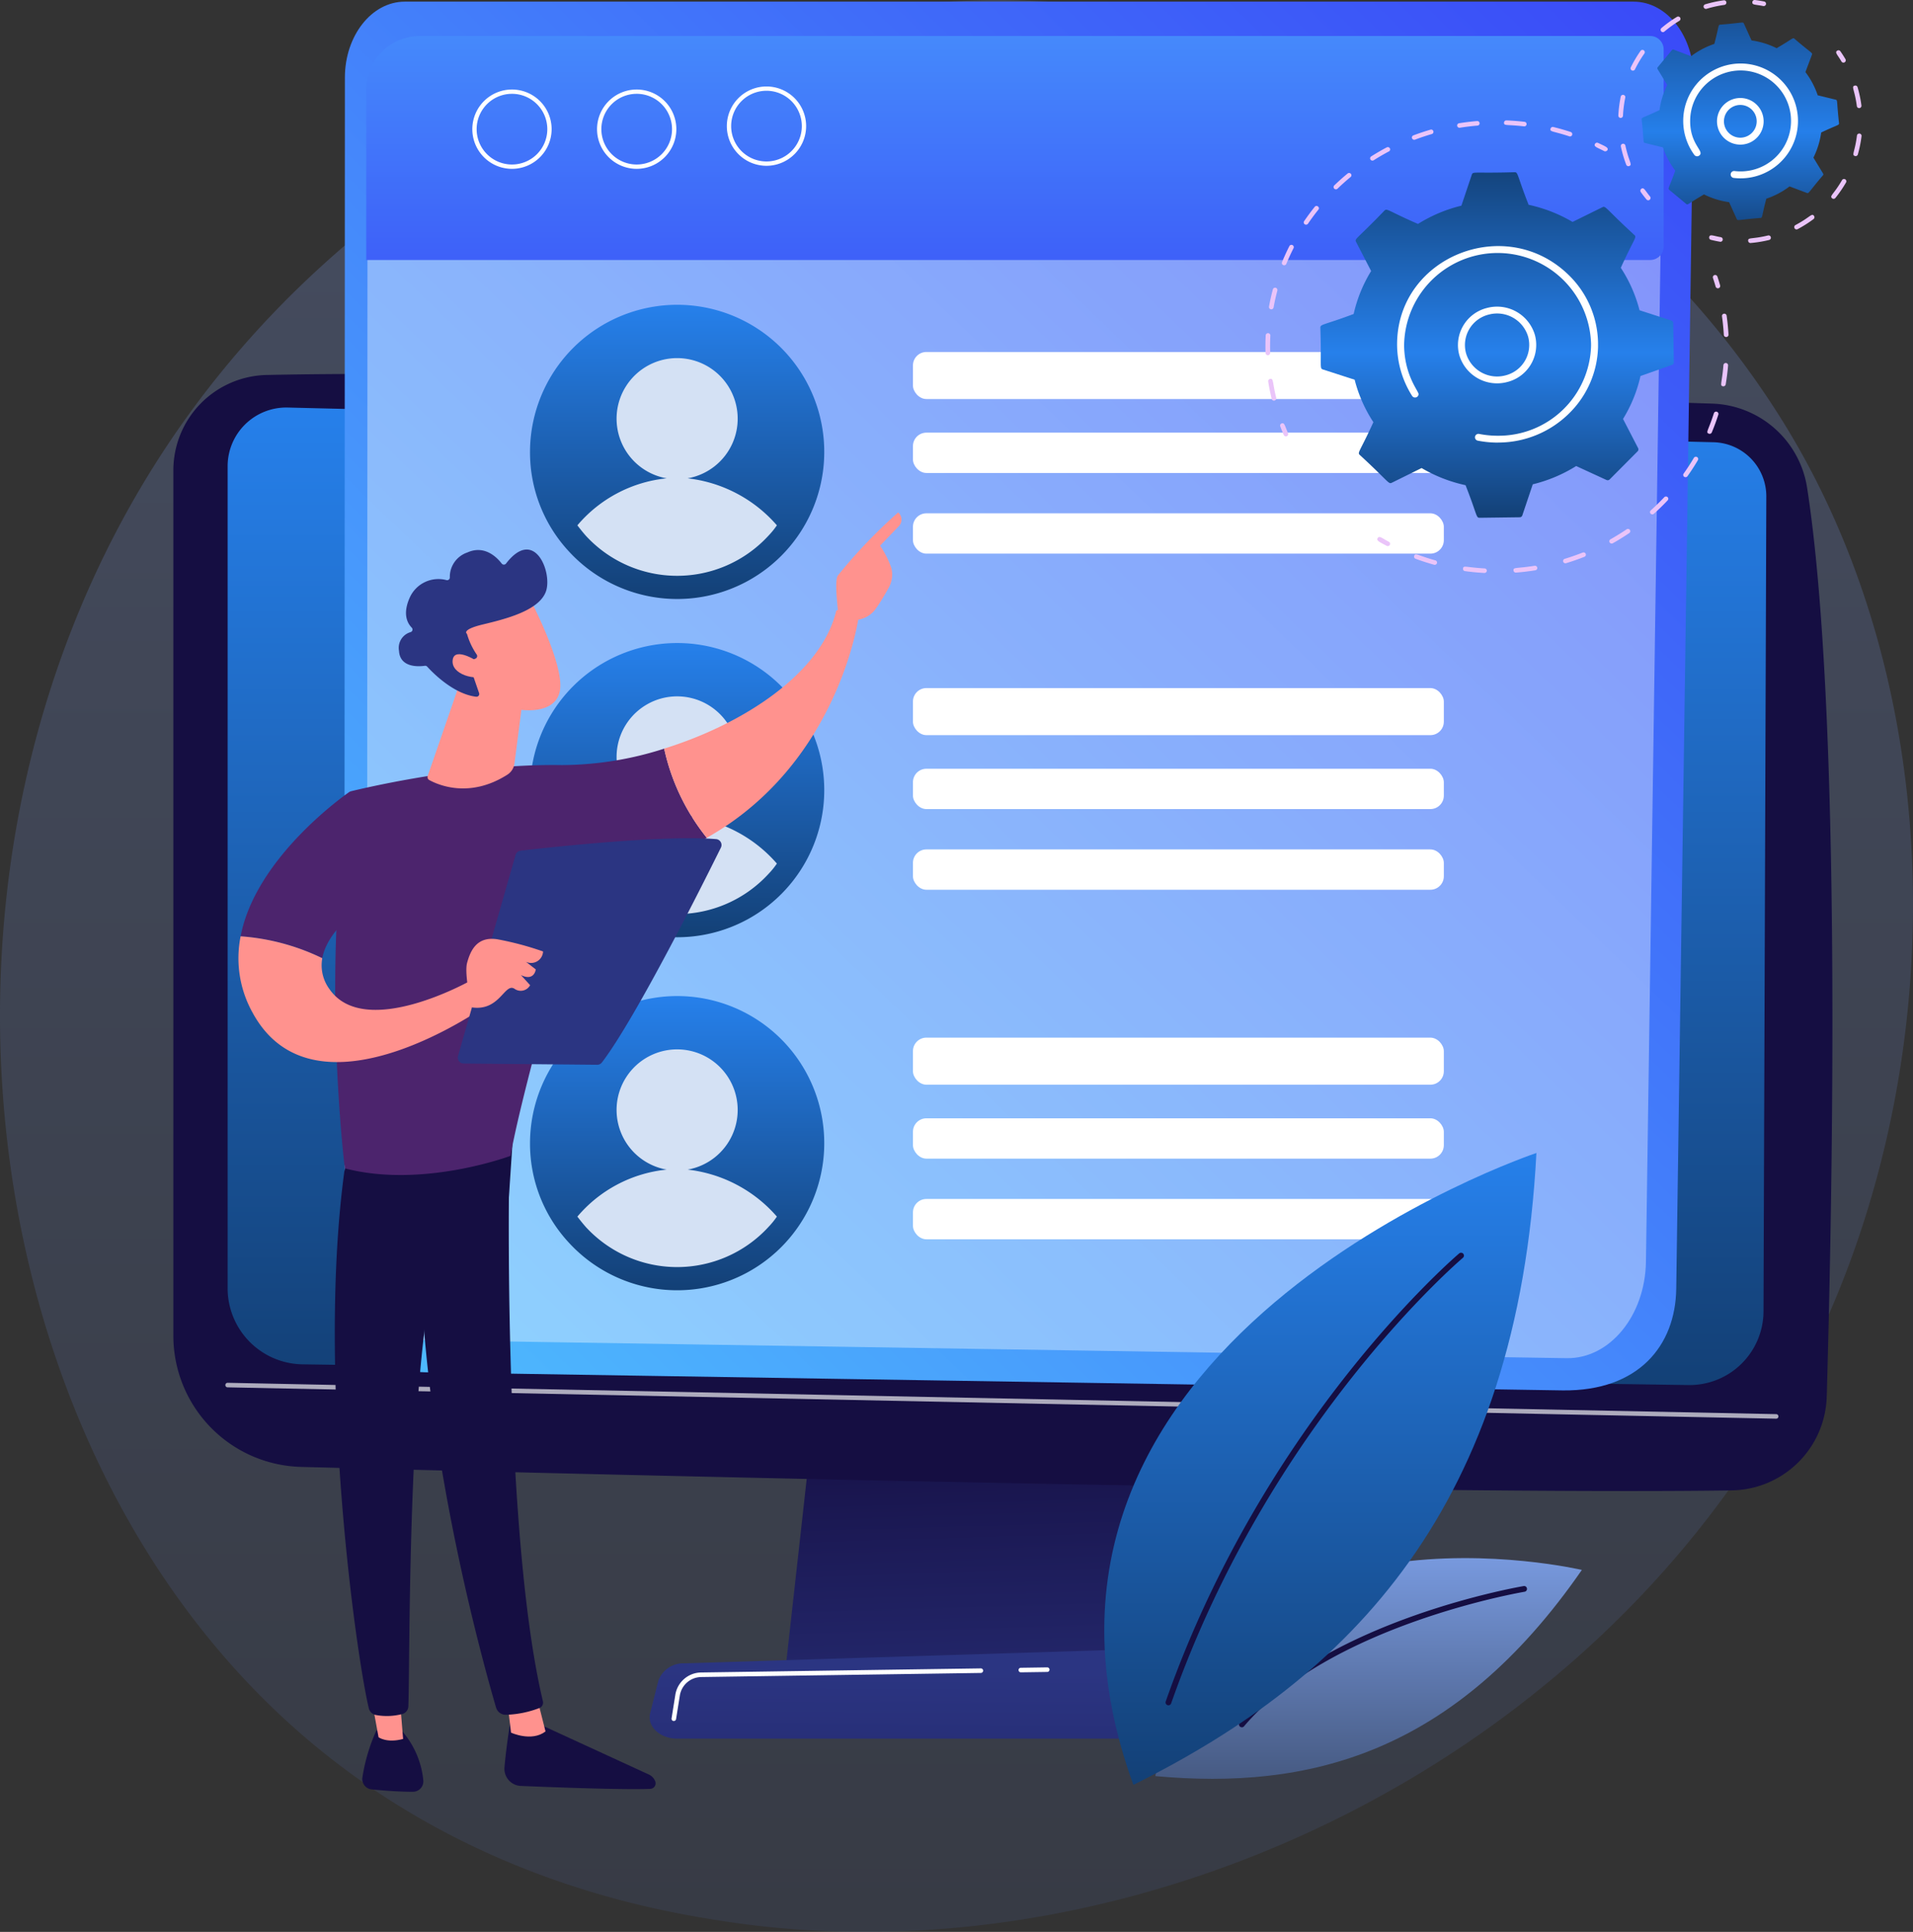 <svg xmlns="http://www.w3.org/2000/svg" xmlns:xlink="http://www.w3.org/1999/xlink" width="284.677" height="287.398" viewBox="0 0 284.677 287.398">
  <rect x="0" y="0" width="284.677" height="287.398" fill="#333333" stroke="none"/>
  <defs>
    <linearGradient id="linear-gradient" x1="0.5" x2="0.5" y2="1" gradientUnits="objectBoundingBox">
      <stop offset="0" stop-color="#87a7fc"/>
      <stop offset="1" stop-color="#44547e"/>
    </linearGradient>
    <linearGradient id="linear-gradient-2" x1="0.52" y1="1.509" x2="0.468" y2="0.18" gradientUnits="objectBoundingBox">
      <stop offset="0" stop-color="#2b3582"/>
      <stop offset="1" stop-color="#150e42"/>
    </linearGradient>
    <linearGradient id="linear-gradient-3" x1="0.525" y1="0.297" x2="0.225" y2="5.134" xlink:href="#linear-gradient-2"/>
    <linearGradient id="linear-gradient-4" x1="0.5" x2="0.5" y2="1" gradientUnits="objectBoundingBox">
      <stop offset="0" stop-color="#2680eb"/>
      <stop offset="1" stop-color="#134076"/>
    </linearGradient>
    <linearGradient id="linear-gradient-5" x1="-0.214" y1="1.249" x2="1.051" y2="-0.102" gradientUnits="objectBoundingBox">
      <stop offset="0" stop-color="#53d8ff"/>
      <stop offset="1" stop-color="#3840f7"/>
    </linearGradient>
    <linearGradient id="linear-gradient-6" x1="0.5" y1="-1.946" x2="0.5" y2="1.8" xlink:href="#linear-gradient-5"/>
    <linearGradient id="linear-gradient-7" x1="0.5" x2="0.5" y2="1" gradientUnits="objectBoundingBox">
      <stop offset="0" stop-color="#88aefc"/>
      <stop offset="1" stop-color="#44577e"/>
    </linearGradient>
    <linearGradient id="linear-gradient-11" x1="26.779" y1="-0.484" x2="23.944" y2="6.012" xlink:href="#linear-gradient-2"/>
    <linearGradient id="linear-gradient-12" x1="-5.788" y1="11.808" x2="-3.334" y2="11.064" xlink:href="#linear-gradient-2"/>
    <linearGradient id="linear-gradient-13" x1="67.035" y1="-2.223" x2="60.017" y2="5.384" xlink:href="#linear-gradient-2"/>
    <linearGradient id="linear-gradient-14" x1="-3.987" y1="11.529" x2="-2.258" y2="10.799" xlink:href="#linear-gradient-2"/>
    <linearGradient id="linear-gradient-15" x1="-13.468" y1="-0.492" x2="-13.122" y2="0.348" gradientUnits="objectBoundingBox">
      <stop offset="0" stop-color="#febbba"/>
      <stop offset="1" stop-color="#ff928e"/>
    </linearGradient>
    <linearGradient id="linear-gradient-16" x1="-43.659" y1="0.04" x2="-42.63" y2="1.767" xlink:href="#linear-gradient-15"/>
    <linearGradient id="linear-gradient-17" x1="15.197" y1="-0.062" x2="15.711" y2="2.428" xlink:href="#linear-gradient-2"/>
    <linearGradient id="linear-gradient-18" x1="-5.585" y1="9.996" x2="-5.907" y2="8.931" xlink:href="#linear-gradient-15"/>
    <linearGradient id="linear-gradient-19" x1="-4.152" y1="6.553" x2="-3.947" y2="7.732" xlink:href="#linear-gradient-2"/>
    <linearGradient id="linear-gradient-20" x1="-19.425" y1="46" x2="-20.368" y2="41.353" xlink:href="#linear-gradient-15"/>
    <linearGradient id="linear-gradient-22" x1="0.5" x2="0.5" y2="1" gradientUnits="objectBoundingBox">
      <stop offset="0" stop-color="#14447d"/>
      <stop offset="0.522" stop-color="#2680eb"/>
      <stop offset="1" stop-color="#134076"/>
    </linearGradient>
    <linearGradient id="linear-gradient-23" x1="0.5" x2="0.5" y2="1" gradientUnits="objectBoundingBox">
      <stop offset="0" stop-color="#19549b"/>
      <stop offset="0.552" stop-color="#257fea"/>
      <stop offset="1" stop-color="#164b8a"/>
    </linearGradient>
  </defs>
  <g id="Illustration" transform="translate(14.625 0)">
    <g id="Group_3700" data-name="Group 3700">
      <g id="Group_3688" data-name="Group 3688" transform="translate(0 0.246)">
        <path id="Path_5225" data-name="Path 5225" d="M756.275,680.333c-27.62,65.033-101.192,101.465-164.994,91.638-10.382-1.6-38.844-6.363-64.044-28.835-48.51-43.262-58.885-128.925-19.753-189.294,28.481-43.938,79.537-68.845,128.05-67.6,10.449.268,50.5,1.922,85.692,30.943a131.986,131.986,0,0,1,26.847,30.461C772.2,585.379,774.275,637.95,756.275,680.333Z" transform="translate(-498.156 -486.407)" opacity="0.23" fill="url(#linear-gradient)"/>
        <g id="Group_3676" data-name="Group 3676" transform="translate(11.173 55.376)">
          <path id="Path_5226" data-name="Path 5226" d="M1555.336,2521.712l-5.594,50.171h64.9l-8.454-50.171Z" transform="translate(-1458.657 -2379.121)" fill="url(#linear-gradient-2)"/>
          <path id="Path_5227" data-name="Path 5227" d="M1438.157,3019.286h-94.989c-2.581,0-4.519-1.837-4.02-3.811l1.219-4.82a3.93,3.93,0,0,1,3.856-2.573l91.573-2.857a4.049,4.049,0,0,1,4.162,2.5l2.2,7.678C1442.727,3017.393,1440.779,3019.286,1438.157,3019.286Z" transform="translate(-1268.191 -2816.26)" fill="url(#linear-gradient-3)"/>
          <path id="Path_5228" data-name="Path 5228" d="M600.031,1049.311v128.726a19.527,19.527,0,0,0,19.024,19.522c47.017,1.212,168.115,4.152,212.872,3.492a14.369,14.369,0,0,0,14.146-13.959c.863-29.9,2.265-101.816-2.922-135.2a14.787,14.787,0,0,0-14.138-12.515c-39.394-1.26-170.37-5.262-215.106-4.257A14.194,14.194,0,0,0,600.031,1049.311Z" transform="translate(-600.031 -1034.958)" fill="#150e42"/>
          <path id="Path_5229" data-name="Path 5229" d="M684.249,1095.829v122.3a11.314,11.314,0,0,0,11.145,11.313l206.235,3.083a11.011,11.011,0,0,0,11.176-10.969l.417-121.206a8.053,8.053,0,0,0-7.857-8.081l-212.179-5.162A8.726,8.726,0,0,0,684.249,1095.829Z" transform="translate(-676.172 -1082.102)" fill="url(#linear-gradient-4)"/>
          <path id="Path_5230" data-name="Path 5230" d="M911.488,2605.177h-.007l-230.435-4.664a.339.339,0,0,1,.014-.678l230.435,4.665a.339.339,0,0,1-.007.678Z" transform="translate(-672.976 -2449.75)" fill="#fff" opacity="0.65"/>
          <path id="Path_5231" data-name="Path 5231" d="M1911.767,3042.032a.339.339,0,0,1,0-.678l3.924-.058h.005a.339.339,0,0,1,0,.679l-3.924.057Z" transform="translate(-1785.655 -2848.873)" fill="#fff"/>
          <path id="Path_5232" data-name="Path 5232" d="M1373.357,3050.632a.333.333,0,0,1-.054,0,.339.339,0,0,1-.281-.388l.56-3.506a3.94,3.94,0,0,1,3.84-3.324l41.62-.609a.339.339,0,0,1,.01.678l-41.62.609a3.263,3.263,0,0,0-3.18,2.753l-.56,3.506A.34.34,0,0,1,1373.357,3050.632Z" transform="translate(-1298.883 -2850.233)" fill="#fff"/>
        </g>
        <g id="Group_3680" data-name="Group 3680" transform="translate(36.613)">
          <g id="Group_3679" data-name="Group 3679">
            <g id="Group_3677" data-name="Group 3677">
              <path id="Path_5233" data-name="Path 5233" d="M874.281,457.57h182.868c4.986,0,9,5.188,8.912,11.512l-2.573,179.965c-.121,8.47-5.612,15.225-16.852,15.119l-169.268-2.695c-6.484-.1-11.87-4.88-12.077-10.925q-.009-.255-.009-.513l.085-181.163C865.37,462.628,869.36,457.57,874.281,457.57Z" transform="translate(-865.282 -457.57)" fill="url(#linear-gradient-5)"/>
              <path id="Path_5234" data-name="Path 5234" d="M909.1,514.974h175.6c4.788,0,8.645,4.93,8.558,10.938l-2.47,170.993c-.116,8.048-5.389,14.466-11.8,14.365l-170.071-2.679c-4.687-.074-8.455-4.866-8.452-10.749l.082-172.131C900.549,519.78,904.38,514.974,909.1,514.974Z" transform="translate(-897.09 -509.469)" fill="#fff" opacity="0.37"/>
            </g>
            <g id="Group_3678" data-name="Group 3678" transform="translate(3.262 5.109)">
              <path id="Rectangle_1418" data-name="Rectangle 1418" d="M8,0H191.071a2,2,0,0,1,2,2V31.32a2,2,0,0,1-2,2H0a0,0,0,0,1,0,0V8A8,8,0,0,1,8,0Z" fill="url(#linear-gradient-6)"/>
              <path id="Path_5235" data-name="Path 5235" d="M1464.7,600.867a5.9,5.9,0,1,1,5.9-5.9A5.91,5.91,0,0,1,1464.7,600.867Zm0-11.161a5.258,5.258,0,1,0,5.258,5.258A5.264,5.264,0,0,0,1464.7,589.705Z" transform="translate(-1405.138 -581.558)" fill="#fff"/>
              <path id="Path_5236" data-name="Path 5236" d="M1263.306,605.586a5.9,5.9,0,1,1,5.9-5.9A5.91,5.91,0,0,1,1263.306,605.586Zm0-11.161a5.258,5.258,0,1,0,5.258,5.258A5.264,5.264,0,0,0,1263.306,594.424Z" transform="translate(-1223.058 -585.824)" fill="#fff"/>
              <path id="Path_5237" data-name="Path 5237" d="M1069.785,605.586a5.9,5.9,0,1,1,5.9-5.9A5.91,5.91,0,0,1,1069.785,605.586Zm0-11.161a5.258,5.258,0,1,0,5.258,5.258A5.264,5.264,0,0,0,1069.785,594.424Z" transform="translate(-1048.097 -585.824)" fill="#fff"/>
            </g>
          </g>
        </g>
        <g id="Group_3682" data-name="Group 3682" transform="translate(157.296 231.543)">
          <path id="Path_5240" data-name="Path 5240" d="M2123.615,2904.233c22.695,2.094,44.468-3.2,63.478-30.669C2187.093,2873.564,2132.56,2860.762,2123.615,2904.233Z" transform="translate(-2123.615 -2871.805)" fill="url(#linear-gradient-7)"/>
          <path id="Path_5241" data-name="Path 5241" d="M2253.841,2936.138a.428.428,0,0,0,.327-.151c12.808-15.1,41.463-19.97,41.751-20.018a.427.427,0,0,0,.353-.491.422.422,0,0,0-.492-.353c-.291.048-29.255,4.973-42.265,20.308a.428.428,0,0,0,.326.7Z" transform="translate(-2240.965 -2910.964)" fill="#150e42"/>
        </g>
        <g id="Group_3687" data-name="Group 3687" transform="translate(20.862 45.095)">
          <g id="user_1_" data-name="user (1)" transform="translate(43.386)">
            <path id="Path_5223" data-name="Path 5223" d="M21.892,0A21.915,21.915,0,0,0,0,21.892,21.638,21.638,0,0,0,5.776,36.679h0A21.884,21.884,0,1,0,21.892,0Z" fill="url(#linear-gradient-4)"/>
            <path id="Path_5224" data-name="Path 5224" d="M92.159,97.1a11.475,11.475,0,0,0,1.271-1.56,20.669,20.669,0,0,0-13.285-6.989,9.011,9.011,0,1,0-3.119,0A20.031,20.031,0,0,0,63.74,95.542c.4.52.809,1.04,1.271,1.56a18.46,18.46,0,0,0,27.148,0Z" transform="translate(-56.693 -62.733)" fill="#d4e1f4"/>
          </g>
          <g id="user_1_2" data-name="user (1)" transform="translate(43.386 50.32)">
            <path id="Path_5223-2" data-name="Path 5223" d="M21.892,0A21.915,21.915,0,0,0,0,21.892,21.638,21.638,0,0,0,5.776,36.679h0A21.884,21.884,0,1,0,21.892,0Z" transform="translate(0 0)" fill="url(#linear-gradient-4)"/>
            <path id="Path_5224-2" data-name="Path 5224" d="M92.159,97.1a11.475,11.475,0,0,0,1.271-1.56,20.669,20.669,0,0,0-13.285-6.989,9.011,9.011,0,1,0-3.119,0A20.031,20.031,0,0,0,63.74,95.542c.4.52.809,1.04,1.271,1.56a18.46,18.46,0,0,0,27.148,0Z" transform="translate(-56.693 -62.733)" fill="#d4e1f4"/>
          </g>
          <g id="user_1_3" data-name="user (1)" transform="translate(43.386 102.836)">
            <path id="Path_5223-3" data-name="Path 5223" d="M21.892,0A21.915,21.915,0,0,0,0,21.892,21.638,21.638,0,0,0,5.776,36.679h0A21.884,21.884,0,1,0,21.892,0Z" transform="translate(0 0)" fill="url(#linear-gradient-4)"/>
            <path id="Path_5224-3" data-name="Path 5224" d="M92.159,97.1a11.475,11.475,0,0,0,1.271-1.56,20.669,20.669,0,0,0-13.285-6.989,9.011,9.011,0,1,0-3.119,0A20.031,20.031,0,0,0,63.74,95.542c.4.52.809,1.04,1.271,1.56a18.46,18.46,0,0,0,27.148,0Z" transform="translate(-56.693 -62.733)" fill="#d4e1f4"/>
          </g>
          <rect id="Rectangle_1419" data-name="Rectangle 1419" width="79" height="7" rx="2" transform="translate(100.371 7.021)" fill="#fff"/>
          <rect id="Rectangle_1428" data-name="Rectangle 1428" width="79" height="7" rx="2" transform="translate(100.371 57.021)" fill="#fff"/>
          <rect id="Rectangle_1431" data-name="Rectangle 1431" width="79" height="7" rx="2" transform="translate(100.371 109.021)" fill="#fff"/>
          <rect id="Rectangle_1420" data-name="Rectangle 1420" width="79" height="6" rx="2" transform="translate(100.371 19.021)" fill="#fff"/>
          <rect id="Rectangle_1429" data-name="Rectangle 1429" width="79" height="6" rx="2" transform="translate(100.371 69.021)" fill="#fff"/>
          <rect id="Rectangle_1432" data-name="Rectangle 1432" width="79" height="6" rx="2" transform="translate(100.371 121.021)" fill="#fff"/>
          <rect id="Rectangle_1421" data-name="Rectangle 1421" width="79" height="6" rx="2" transform="translate(100.371 31.021)" fill="#fff"/>
          <rect id="Rectangle_1430" data-name="Rectangle 1430" width="79" height="6" rx="2" transform="translate(100.371 81.021)" fill="#fff"/>
          <rect id="Rectangle_1433" data-name="Rectangle 1433" width="79" height="6" rx="2" transform="translate(100.371 133.021)" fill="#fff"/>
          <path id="Path_5242" data-name="Path 5242" d="M1114.682,3118.79s-.661,3.74-.984,7.442a2.551,2.551,0,0,0,2.44,2.763c4.93.206,15.476.6,19.26.436a.83.83,0,0,0,.73-1.137,1.858,1.858,0,0,0-.95-1l-17.42-8.007Z" transform="translate(-1074.113 -2908.655)" fill="url(#linear-gradient-11)"/>
          <path id="Path_5243" data-name="Path 5243" d="M1118.412,3089.365l.531,4.473s3.052,1.421,5.135-.179l-1.264-4.985Z" transform="translate(-1078.384 -2881.427)" fill="#ff928e"/>
          <path id="Path_5244" data-name="Path 5244" d="M992.153,2218.925c-.229,1.168-1.231,58.3,4.876,83.9a.869.869,0,0,1-.51,1.011,15.127,15.127,0,0,1-4.973,1.011,1.5,1.5,0,0,1-1.485-1.074c-1.745-5.94-10.11-35.7-11.2-64.131-1.219-31.768,0-1.082,0-1.082l.715-19.637Z" transform="translate(-951.726 -2095.091)" fill="url(#linear-gradient-12)"/>
          <path id="Path_5245" data-name="Path 5245" d="M895.3,3139.134a26.893,26.893,0,0,0-2.07,6.905,1.556,1.556,0,0,0,1.37,1.864c1.628.16,4.134.366,6.142.352a1.551,1.551,0,0,0,1.536-1.731,13.087,13.087,0,0,0-3.055-7.178Z" transform="translate(-874.775 -2927.048)" fill="url(#linear-gradient-13)"/>
          <path id="Path_5246" data-name="Path 5246" d="M905.485,3076.661l1.24,6.765s1.226.912,3.652.251l-.592-7.279Z" transform="translate(-885.879 -2870.328)" fill="#ff928e"/>
          <path id="Path_5247" data-name="Path 5247" d="M852.426,2207.42c-4.994,30.142,1.083,74.5,3.133,83.18a1.352,1.352,0,0,0,1.093,1.028,9.091,9.091,0,0,0,3.907-.156,1.241,1.241,0,0,0,.892-1.142c.275-7.019-.22-50.108,4.434-67.137a3.867,3.867,0,0,1,1.492-2.134l9.032-6.421.693-10.38Z" transform="translate(-836.17 -2081.833)" fill="url(#linear-gradient-14)"/>
          <g id="Group_3683" data-name="Group 3683" transform="translate(14.391 45.293)">
            <path id="Path_5248" data-name="Path 5248" d="M884.8,1618.655c-14.968-.247-31.483,3.93-31.483,3.93-4.462,26.033-.78,56.06-.78,56.06,11.587,3.039,24.659-1.858,24.659-1.858,1.926-10.881,10.912-41.5,10.912-41.5a49.309,49.309,0,0,0,18.3-5.807,32.1,32.1,0,0,1-6.343-13.268A50.21,50.21,0,0,1,884.8,1618.655Z" transform="translate(-851.105 -1595.474)" fill="#4c246d"/>
            <path id="Path_5249" data-name="Path 5249" d="M1390.478,1401.155a2.864,2.864,0,0,0-3.331-.936c-2.2,9.3-13.752,16.848-25.617,20.535a32.093,32.093,0,0,0,6.343,13.267C1387.564,1422.951,1390.478,1401.155,1390.478,1401.155Z" transform="translate(-1312.577 -1400.021)" fill="url(#linear-gradient-15)"/>
          </g>
          <g id="Group_3684" data-name="Group 3684" transform="translate(88.961 30.891)">
            <path id="Path_5250" data-name="Path 5250" d="M1631.6,1265.848c.154.489-1.628,1.234-2.677-.767-.037-.958-.62-5.066-.047-5.847a76.484,76.484,0,0,1,8.966-9.374,1.408,1.408,0,0,1,.176,1.956l-2.87,2.989a13.889,13.889,0,0,1,1.675,3.312,4.02,4.02,0,0,1-.4,2.96c-.5.907-1.191,2.087-1.841,3.01A3.97,3.97,0,0,1,1631.6,1265.848Z" transform="translate(-1628.631 -1249.861)" fill="url(#linear-gradient-16)"/>
            <path id="Path_5251" data-name="Path 5251" d="M1651.172,1321.644l-2.615,2.217-.821,2.207,2.332,2.587s.784-4.379,1.367-5.327S1651.715,1321.921,1651.172,1321.644Z" transform="translate(-1645.904 -1314.76)" fill="#ff928e"/>
          </g>
          <path id="Path_5252" data-name="Path 5252" d="M726.4,1697.19l-5.741-14.493s-13.981,9.5-16.28,21.543a33.085,33.085,0,0,1,12.154,3.257C717.566,1701.81,726.4,1697.19,726.4,1697.19Z" transform="translate(-704.059 -1610.293)" fill="#4c246d"/>
          <path id="Path_5253" data-name="Path 5253" d="M735.612,1913.907s-15.7,8.871-20.993,1.3a5.954,5.954,0,0,1-1.092-4.626,33.081,33.081,0,0,0-12.154-3.257,16.622,16.622,0,0,0,1.807,11.4c9.277,16.971,34.509-.938,34.509-.938Z" transform="translate(-701.055 -1813.374)" fill="#ff928e"/>
          <g id="Group_3685" data-name="Group 3685" transform="translate(32.636 79.354)">
            <path id="Path_5254" data-name="Path 5254" d="M1041.381,1787.574l8.567-29.917a.872.872,0,0,1,.738-.628c1.552-.181,6.05-.689,11.242-1.128,6.255-.529,13.519-.958,17.859-.593a.875.875,0,0,1,.716,1.26c-2.468,4.994-12.621,25.307-17.706,31.961a.878.878,0,0,1-.706.347l-19.876-.185A.875.875,0,0,1,1041.381,1787.574Z" transform="translate(-1041.346 -1755.172)" fill="url(#linear-gradient-17)"/>
            <path id="Path_5255" data-name="Path 5255" d="M1055.495,1921.5s-1.193-4.907-.712-6.648,1.414-3.979,4.523-3.482a45.491,45.491,0,0,1,6.776,1.807,1.78,1.78,0,0,1-2.548,1.536l1.465,1.134s-.209,1.816-2.205.846l1.363,1.5a1.588,1.588,0,0,1-2.325.535C1060.363,1917.779,1059.659,1922.1,1055.495,1921.5Z" transform="translate(-1053.391 -1896.33)" fill="#ff928e"/>
          </g>
          <path id="Path_5256" data-name="Path 5256" d="M999.148,1515.021l-4.762,13.773a.5.5,0,0,0,.226.6c1.3.718,5.975,2.792,11.612-.781a2.336,2.336,0,0,0,1.076-1.669l1.542-11.92Z" transform="translate(-966.228 -1458.699)" fill="#ff928e"/>
          <g id="Group_3686" data-name="Group 3686" transform="translate(23.881 36.411)">
            <path id="Path_5257" data-name="Path 5257" d="M1037.277,1382.04s5.23,9.844,4.559,13.821-7.152,3.691-12.811.461l-3.955-10.63Z" transform="translate(-1017.876 -1374.882)" fill="url(#linear-gradient-18)"/>
            <path id="Path_5258" data-name="Path 5258" d="M961.459,1323.629a.406.406,0,0,0,.177-.594,10.6,10.6,0,0,1-1.455-3.089s-.94-.6,2.393-1.4,8.3-2.036,9.348-4.873c1.019-2.766-1.658-9.722-5.927-4.179a.406.406,0,0,1-.643,0c-.7-.911-2.54-2.8-5.095-1.655a3.837,3.837,0,0,0-2.627,3.708.4.4,0,0,1-.478.413,4.679,4.679,0,0,0-5.463,2.547c-1.115,2.451-.391,3.839.27,4.517a.4.4,0,0,1-.173.672,2.435,2.435,0,0,0-1.718,2.778c.142,2.573,3.019,2.346,3.838,2.229a.406.406,0,0,1,.36.127c.7.777,3.867,4.077,7.291,4.475a.409.409,0,0,0,.429-.541l-1.482-4.308a.408.408,0,0,1,.22-.505Z" transform="translate(-950.06 -1307.409)" fill="url(#linear-gradient-19)"/>
            <path id="Path_5259" data-name="Path 5259" d="M1037.325,1470.978s-3.724-2.555-4-.4,3.353,3.116,5.149,2.314Z" transform="translate(-1025.33 -1454.147)" fill="url(#linear-gradient-20)"/>
          </g>
        </g>
        <g id="Group_3681" data-name="Group 3681" transform="translate(149.703 171.272)">
          <path id="Path_5238" data-name="Path 5238" d="M2048.77,2337.382c32.289-16.029,57.2-41.243,59.977-94C2108.747,2243.379,2024.708,2271.437,2048.77,2337.382Z" transform="translate(-2044.438 -2243.379)" fill="url(#linear-gradient-4)"/>
          <path id="Path_5239" data-name="Path 5239" d="M2140.017,2465.431a.428.428,0,0,0,.4-.286c14.676-41.837,43.132-66.044,43.417-66.284a.428.428,0,0,0-.55-.656c-.287.241-28.918,24.589-43.675,66.657a.429.429,0,0,0,.4.57Z" transform="translate(-2130.463 -2383.264)" fill="#150e42"/>
        </g>
      </g>
      <g id="Group_3699" data-name="Group 3699" transform="translate(173.686)">
        <g id="Group_3693" data-name="Group 3693" transform="translate(0 17.908)">
          <g id="Group_3689" data-name="Group 3689">
            <path id="Path_5260" data-name="Path 5260" d="M2318.117,1113.442a.348.348,0,0,1-.311-.208c-.181-.418-.356-.846-.521-1.274a.337.337,0,0,1,.2-.437c.434-.162.468.316.958,1.447a.336.336,0,0,1-.184.445A.351.351,0,0,1,2318.117,1113.442Z" transform="translate(-2315.08 -1066.439)" fill="#eac4f9"/>
            <path id="Path_5261" data-name="Path 5261" d="M2295.437,683.159c-.206-.85-.38-1.719-.516-2.583a.34.34,0,0,1,.29-.387c.517-.075.3.308.9,2.814a.339.339,0,0,1-.258.408A.348.348,0,0,1,2295.437,683.159Zm-.915-6.839c-.026-.878-.017-1.774.026-2.63a.348.348,0,0,1,.694.034c-.043.854-.051,1.718-.026,2.578a.347.347,0,0,1-.694.019Zm.514-6.875c.156-.86.349-1.724.573-2.569a.347.347,0,0,1,.673.171c-.22.828-.409,1.675-.562,2.517A.347.347,0,0,1,2295.037,669.445Zm2.135-6.186a.337.337,0,0,1-.193-.442c.333-.81.7-1.618,1.1-2.4a.346.346,0,0,1,.622.3c-.389.767-.753,1.558-1.079,2.352A.35.35,0,0,1,2297.172,663.259Zm3.193-6.069a.335.335,0,0,1-.1-.471c.5-.727,1.026-1.444,1.577-2.13.284-.352.83.066.547.42-.54.673-1.06,1.375-1.545,2.087A.353.353,0,0,1,2300.365,657.19Zm4.624-5.206a.35.35,0,0,1-.238-.1.334.334,0,0,1,0-.48c.636-.614,1.3-1.21,1.985-1.773a.352.352,0,0,1,.489.04.334.334,0,0,1-.041.479c-.668.551-1.323,1.136-1.946,1.738A.35.35,0,0,1,2304.989,651.984Zm5.438-4.272a.35.35,0,0,1-.283-.155.335.335,0,0,1,.1-.47c.749-.474,1.527-.925,2.312-1.341a.351.351,0,0,1,.471.137.335.335,0,0,1-.139.46c-.77.407-1.532.849-2.266,1.314A.351.351,0,0,1,2310.427,647.712Zm5.9-3.316a.337.337,0,0,1,.2-.439c.832-.314,1.688-.6,2.545-.85a.34.34,0,1,1,.2.651c-.84.245-1.678.525-2.494.833A.35.35,0,0,1,2316.328,644.4Zm23.392-.3c-2.48-.815-2.913-.638-2.785-1.137a.348.348,0,0,1,.421-.247c.867.212,1.736.462,2.584.74A.34.34,0,1,1,2339.72,644.1Zm-16.676-1.555a.34.34,0,0,1,.286-.39c.881-.141,1.779-.25,2.67-.324a.34.34,0,1,1,.06.677c-.873.073-1.753.18-2.616.318A.347.347,0,0,1,2323.045,642.54Zm9.929.072c-2.591-.3-2.984-.041-2.963-.557a.353.353,0,0,1,.361-.326c.9.035,1.8.105,2.684.208a.34.34,0,1,1-.081.674Z" transform="translate(-2294.508 -641.726)" fill="#eac4f9"/>
            <path id="Path_5262" data-name="Path 5262" d="M2806.783,677.587c-1.031-.541-1.592-.651-1.386-1.066a.35.35,0,0,1,.464-.157c1.088.517,1.605.694,1.392,1.084A.4.4,0,0,1,2806.783,677.587Z" transform="translate(-2756.361 -673.011)" fill="#eac4f9"/>
          </g>
          <g id="Group_3690" data-name="Group 3690" transform="translate(16.645 22.998)">
            <path id="Path_5263" data-name="Path 5263" d="M2989.473,883.5a.347.347,0,0,1-.325-.248c-.124-.431-.259-.863-.4-1.286a.337.337,0,0,1,.222-.428.35.35,0,0,1,.438.218c.144.432.281.873.408,1.313a.339.339,0,0,1-.24.419A.344.344,0,0,1,2989.473,883.5Z" transform="translate(-2938.795 -881.519)" fill="#eac4f9"/>
            <path id="Path_5264" data-name="Path 5264" d="M2535.569,980.132c-.962-.052-1.932-.144-2.885-.275a.341.341,0,0,1-.3-.383c.075-.523.4-.172,3.218-.02a.343.343,0,0,1,.328.358A.353.353,0,0,1,2535.569,980.132Zm4.332-.369c-.044-.526.371-.256,3.135-.7a.347.347,0,0,1,.4.28.34.34,0,0,1-.286.39c-.946.152-1.913.268-2.875.343A.345.345,0,0,1,2539.9,979.764Zm-11.823-.855c-.925-.257-1.852-.556-2.753-.889a.338.338,0,0,1-.2-.438c.19-.495.433-.08,3.145.673a.339.339,0,0,1,.24.42A.348.348,0,0,1,2528.078,978.908Zm19.538-.216a.347.347,0,0,1-.323-.239.338.338,0,0,1,.229-.425c.9-.273,1.8-.587,2.672-.932a.35.35,0,0,1,.453.187.336.336,0,0,1-.19.442c-.89.353-1.807.673-2.728.951A.355.355,0,0,1,2547.616,978.692Zm6.881-2.936a.35.35,0,0,1-.292-.17.336.336,0,0,1,.127-.464c.815-.459,1.622-.958,2.4-1.484a.353.353,0,0,1,.484.085.335.335,0,0,1-.087.473c-.79.536-1.614,1.046-2.446,1.514A.351.351,0,0,1,2554.5,975.756Zm6.054-4.341a.352.352,0,0,1-.247-.11.334.334,0,0,1,.021-.48c.693-.623,1.368-1.282,2.007-1.96a.354.354,0,0,1,.491-.02.334.334,0,0,1,.02.48c-.651.692-1.341,1.364-2.048,2A.351.351,0,0,1,2560.551,971.415Zm4.94-5.529a.353.353,0,0,1-.189-.061.335.335,0,0,1-.087-.473c.539-.756,1.051-1.543,1.523-2.341a.351.351,0,0,1,.474-.124.335.335,0,0,1,.127.464c-.481.814-1,1.618-1.553,2.389A.35.35,0,0,1,2565.492,965.885Zm3.467-6.478c-.5-.2-.071-.423.769-3.054a.347.347,0,0,1,.663.2c-.287.9-.616,1.794-.979,2.665A.35.35,0,0,1,2568.958,959.408Zm2.122-7.048c-.532-.087-.166-.394.061-3.144a.347.347,0,0,1,.692.055c-.077.938-.2,1.884-.354,2.81A.346.346,0,0,1,2571.081,952.359Zm.456-7.33a.344.344,0,0,1-.338-.321c-.052-.924-.144-1.854-.273-2.763a.341.341,0,0,1,.3-.383.347.347,0,0,1,.392.29c.131.928.225,1.876.278,2.819a.341.341,0,0,1-.328.357Z" transform="translate(-2519.629 -935.801)" fill="#eac4f9"/>
            <path id="Path_5265" data-name="Path 5265" d="M2469.459,1289.246c-1.064-.567-1.571-.766-1.339-1.146.242-.4.581-.03,1.671.55a.336.336,0,0,1,.139.461A.351.351,0,0,1,2469.459,1289.246Z" transform="translate(-2468.065 -1248.956)" fill="#eac4f9"/>
          </g>
          <g id="Group_3692" data-name="Group 3692" transform="translate(8.172 7.711)">
            <g id="Group_3691" data-name="Group 3691">
              <path id="Path_5266" data-name="Path 5266" d="M2390.333,768.331l4.45-2.193a22.04,22.04,0,0,0,6.539,2.549c1.74,4.421,1.549,4.854,2.084,4.848l5.98-.078a.408.408,0,0,0,.383-.275l1.556-4.625a21.96,21.96,0,0,0,6.46-2.719l4.514,2.076a.417.417,0,0,0,.468-.083l4.167-4.188a.394.394,0,0,0,.072-.46l-2.249-4.352a20.919,20.919,0,0,0,2.6-6.388l4.687-1.649a.4.4,0,0,0,.271-.382l-.087-5.845a.4.4,0,0,0-.281-.375l-4.734-1.526a21.007,21.007,0,0,0-2.789-6.318c1.977-4.35,2.414-4.5,2.033-4.867-4.278-3.926-4.273-4.389-4.76-4.149l-4.45,2.193a22.033,22.033,0,0,0-6.539-2.55c-1.739-4.418-1.549-4.854-2.084-4.848-5.94.18-6.2-.144-6.364.353l-1.556,4.625a21.947,21.947,0,0,0-6.46,2.719c-4.4-1.915-4.606-2.371-4.982-1.993-4.051,4.217-4.482,4.177-4.239,4.648l2.249,4.352a20.92,20.92,0,0,0-2.6,6.388c-4.441,1.666-4.965,1.5-4.957,2.031.189,5.781-.144,6.055.368,6.22l4.734,1.526a21.014,21.014,0,0,0,2.789,6.318c-1.971,4.335-2.416,4.5-2.033,4.867C2389.851,768.108,2389.846,768.571,2390.333,768.331Z" transform="translate(-2379.714 -722.128)" fill="url(#linear-gradient-22)"/>
            </g>
            <path id="Path_5267" data-name="Path 5267" d="M2593.33,937.865a5.687,5.687,0,0,1,4.124-6.976,5.862,5.862,0,0,1,7.143,4.039,5.688,5.688,0,0,1-4.124,6.976h0A5.861,5.861,0,0,1,2593.33,937.865Zm7.008,3.547h0Zm-2.614-9.539a4.665,4.665,0,0,0-3.387,5.729,4.813,4.813,0,0,0,5.866,3.317,4.671,4.671,0,0,0,3.387-5.729A4.813,4.813,0,0,0,2597.723,931.873Z" transform="translate(-2572.662 -910.693)" fill="#fff"/>
            <path id="Path_5268" data-name="Path 5268" d="M2513.436,865.95h0a15.356,15.356,0,0,1-2.559-.283.513.513,0,0,1-.418-.512.491.491,0,0,1,.01-.088.521.521,0,0,1,.613-.4,14.376,14.376,0,0,0,2.95.267h0a13.758,13.758,0,0,0,13.7-13.219c.005-.185.006-.371,0-.557a13.914,13.914,0,0,0-27.818.362c.067,4.477,2.165,6.768,2.153,7.236a.524.524,0,0,1-.964.254,14.373,14.373,0,0,1-2.228-8.076c.338-12.685,16.057-18.916,25.366-10.066a14.382,14.382,0,0,1,4.532,10.276c0,.2,0,.4,0,.6a14.332,14.332,0,0,1-4.222,9.786,15,15,0,0,1-10.508,4.418Q2513.742,865.958,2513.436,865.95Z" transform="translate(-2487.449 -825.733)" fill="#fff"/>
          </g>
        </g>
        <g id="Group_3698" data-name="Group 3698" transform="translate(52.518)">
          <g id="Group_3694" data-name="Group 3694" transform="translate(3.461 3.358)">
            <path id="Path_5269" data-name="Path 5269" d="M2887.47,515.577a12.075,12.075,0,0,0,3.737,1.155l1.143,2.523c.127.28.322.067,3.539-.177.3-.028.163-.258.855-2.864a12.073,12.073,0,0,0,3.458-1.828l2.594.977c.289.108.275-.18,2.378-2.627a.228.228,0,0,0,.019-.264l-1.44-2.368a12.082,12.082,0,0,0,1.155-3.737c2.388-1.142,2.684-1.07,2.656-1.372-.364-3.272-.192-3.439-.482-3.51l-2.691-.655a12.072,12.072,0,0,0-1.828-3.458l.977-2.594c.108-.288-.18-.275-2.628-2.377-.228-.189-.287.061-2.632,1.421a12.071,12.071,0,0,0-3.737-1.155l-1.143-2.523c-.127-.28-.321-.067-3.539.177-.294.027-.159.245-.855,2.864a12.068,12.068,0,0,0-3.458,1.828l-2.594-.977a.228.228,0,0,0-.256.068l-2.122,2.559a.228.228,0,0,0-.019.264L2882,499.3a12.055,12.055,0,0,0-1.155,3.737c-2.388,1.142-2.684,1.071-2.656,1.372.364,3.271.191,3.439.482,3.51l2.691.655a12.072,12.072,0,0,0,1.828,3.458c-.881,2.5-1.142,2.656-.909,2.849l2.56,2.122C2885.067,517.189,2885.137,516.931,2887.47,515.577Z" transform="translate(-2878.184 -490.011)" fill="url(#linear-gradient-23)"/>
          </g>
          <g id="Group_3697" data-name="Group 3697">
            <path id="Path_5270" data-name="Path 5270" d="M2995.373,611.614a3.469,3.469,0,1,1,4.428,2.111h0A3.473,3.473,0,0,1,2995.373,611.614Zm4.256,1.624h0Zm-3.281-1.969a2.438,2.438,0,0,0,3.108,1.482h0a2.435,2.435,0,1,0-3.108-1.482Z" transform="translate(-2980.492 -592.408)" fill="#fff"/>
            <g id="Group_3695" data-name="Group 3695">
              <path id="Path_5271" data-name="Path 5271" d="M2877.165,748.735c-.3-.358-.586-.732-.857-1.113a.344.344,0,0,1,.082-.48c.391-.277.535.23,1.3,1.152a.345.345,0,0,1-.53.441Z" transform="translate(-2872.97 -719.054)" fill="#eac4f9"/>
              <path id="Path_5272" data-name="Path 5272" d="M2843.273,479.828a18.4,18.4,0,0,1-.8-2.724.345.345,0,0,1,.674-.142c.52,2.462,1.11,2.862.571,3.066A.344.344,0,0,1,2843.273,479.828Zm-.843-6.956a.345.345,0,0,1-.328-.361,18.144,18.144,0,0,1,.358-2.817.345.345,0,0,1,.675.14,17.48,17.48,0,0,0-.344,2.71A.35.35,0,0,1,2842.43,472.872Zm1.828-7.036a.345.345,0,0,1-.3-.5,18.31,18.31,0,0,1,1.449-2.441.345.345,0,0,1,.564.4,17.565,17.565,0,0,0-1.394,2.349A.346.346,0,0,1,2844.257,465.836Zm4.47-5.729a.345.345,0,0,1-.214-.608,18.076,18.076,0,0,1,2.3-1.658.345.345,0,1,1,.357.59,17.362,17.362,0,0,0-2.217,1.595A.344.344,0,0,1,2848.727,460.107Zm6.069-3.707a.345.345,0,0,1,.231-.43,18.233,18.233,0,0,1,2.774-.6.345.345,0,0,1,.094.683,17.547,17.547,0,0,0-2.669.582A.345.345,0,0,1,2854.8,456.4Z" transform="translate(-2842.101 -455.327)" fill="#eac4f9"/>
              <path id="Path_5273" data-name="Path 5273" d="M3051.615,455.9c-1.24-.249-1.69-.136-1.635-.6a.341.341,0,0,1,.384-.3c.461.056.927.131,1.387.223a.345.345,0,0,1-.136.676Z" transform="translate(-3030.039 -455)" fill="#eac4f9"/>
            </g>
            <g id="Group_3696" data-name="Group 3696" transform="translate(13.51 7.48)">
              <path id="Path_5274" data-name="Path 5274" d="M3180.831,534.67c-.644-1.094-1.027-1.351-.645-1.617a.344.344,0,0,1,.479.085c.267.381.522.778.76,1.182a.345.345,0,0,1-.594.35Z" transform="translate(-3161.133 -532.99)" fill="#eac4f9"/>
              <path id="Path_5275" data-name="Path 5275" d="M3043.491,610.763c-.049-.57.546-.217,2.965-.808a.345.345,0,0,1,.164.67,18.188,18.188,0,0,1-2.756.452A.344.344,0,0,1,3043.491,610.763Zm6.9-1.892a.345.345,0,0,1,.144-.466c2.219-1.175,2.406-1.827,2.751-1.367a.345.345,0,0,1-.069.483,18.087,18.087,0,0,1-2.359,1.494A.345.345,0,0,1,3050.388,608.871Zm5.6-4.444c-.447-.36.217-.539,1.466-2.7a.345.345,0,0,1,.6.345,18.294,18.294,0,0,1-1.578,2.3A.345.345,0,0,1,3055.986,604.427Zm3.4-6.29c-.554-.157-.011-.582.292-3.059a.345.345,0,0,1,.684.083,18.2,18.2,0,0,1-.551,2.738A.344.344,0,0,1,3059.388,598.137Zm.274-7.417c-.326-2.488-.871-2.9-.319-3.057a.345.345,0,0,1,.428.234,18.271,18.271,0,0,1,.575,2.733.345.345,0,0,1-.684.089Z" transform="translate(-3037.684 -582.407)" fill="#eac4f9"/>
              <path id="Path_5276" data-name="Path 5276" d="M2984.6,820.982c-.46-.078-.923-.174-1.375-.287a.345.345,0,0,1-.251-.418c.116-.465.554-.175,1.74.025a.345.345,0,0,1-.115.68Z" transform="translate(-2982.963 -792.498)" fill="#eac4f9"/>
            </g>
            <path id="Path_5277" data-name="Path 5277" d="M2950.277,570.544a.517.517,0,1,1,.1-1.029,7.506,7.506,0,1,0-6.6-7.656c-.1,3.767,2.24,4.7,1.337,5.363a.516.516,0,0,1-.722-.111,8.54,8.54,0,1,1,7.684,3.454h0A8.6,8.6,0,0,1,2950.277,570.544Z" transform="translate(-2933.087 -544.073)" fill="#fff"/>
          </g>
        </g>
      </g>
    </g>
  </g>
</svg>
